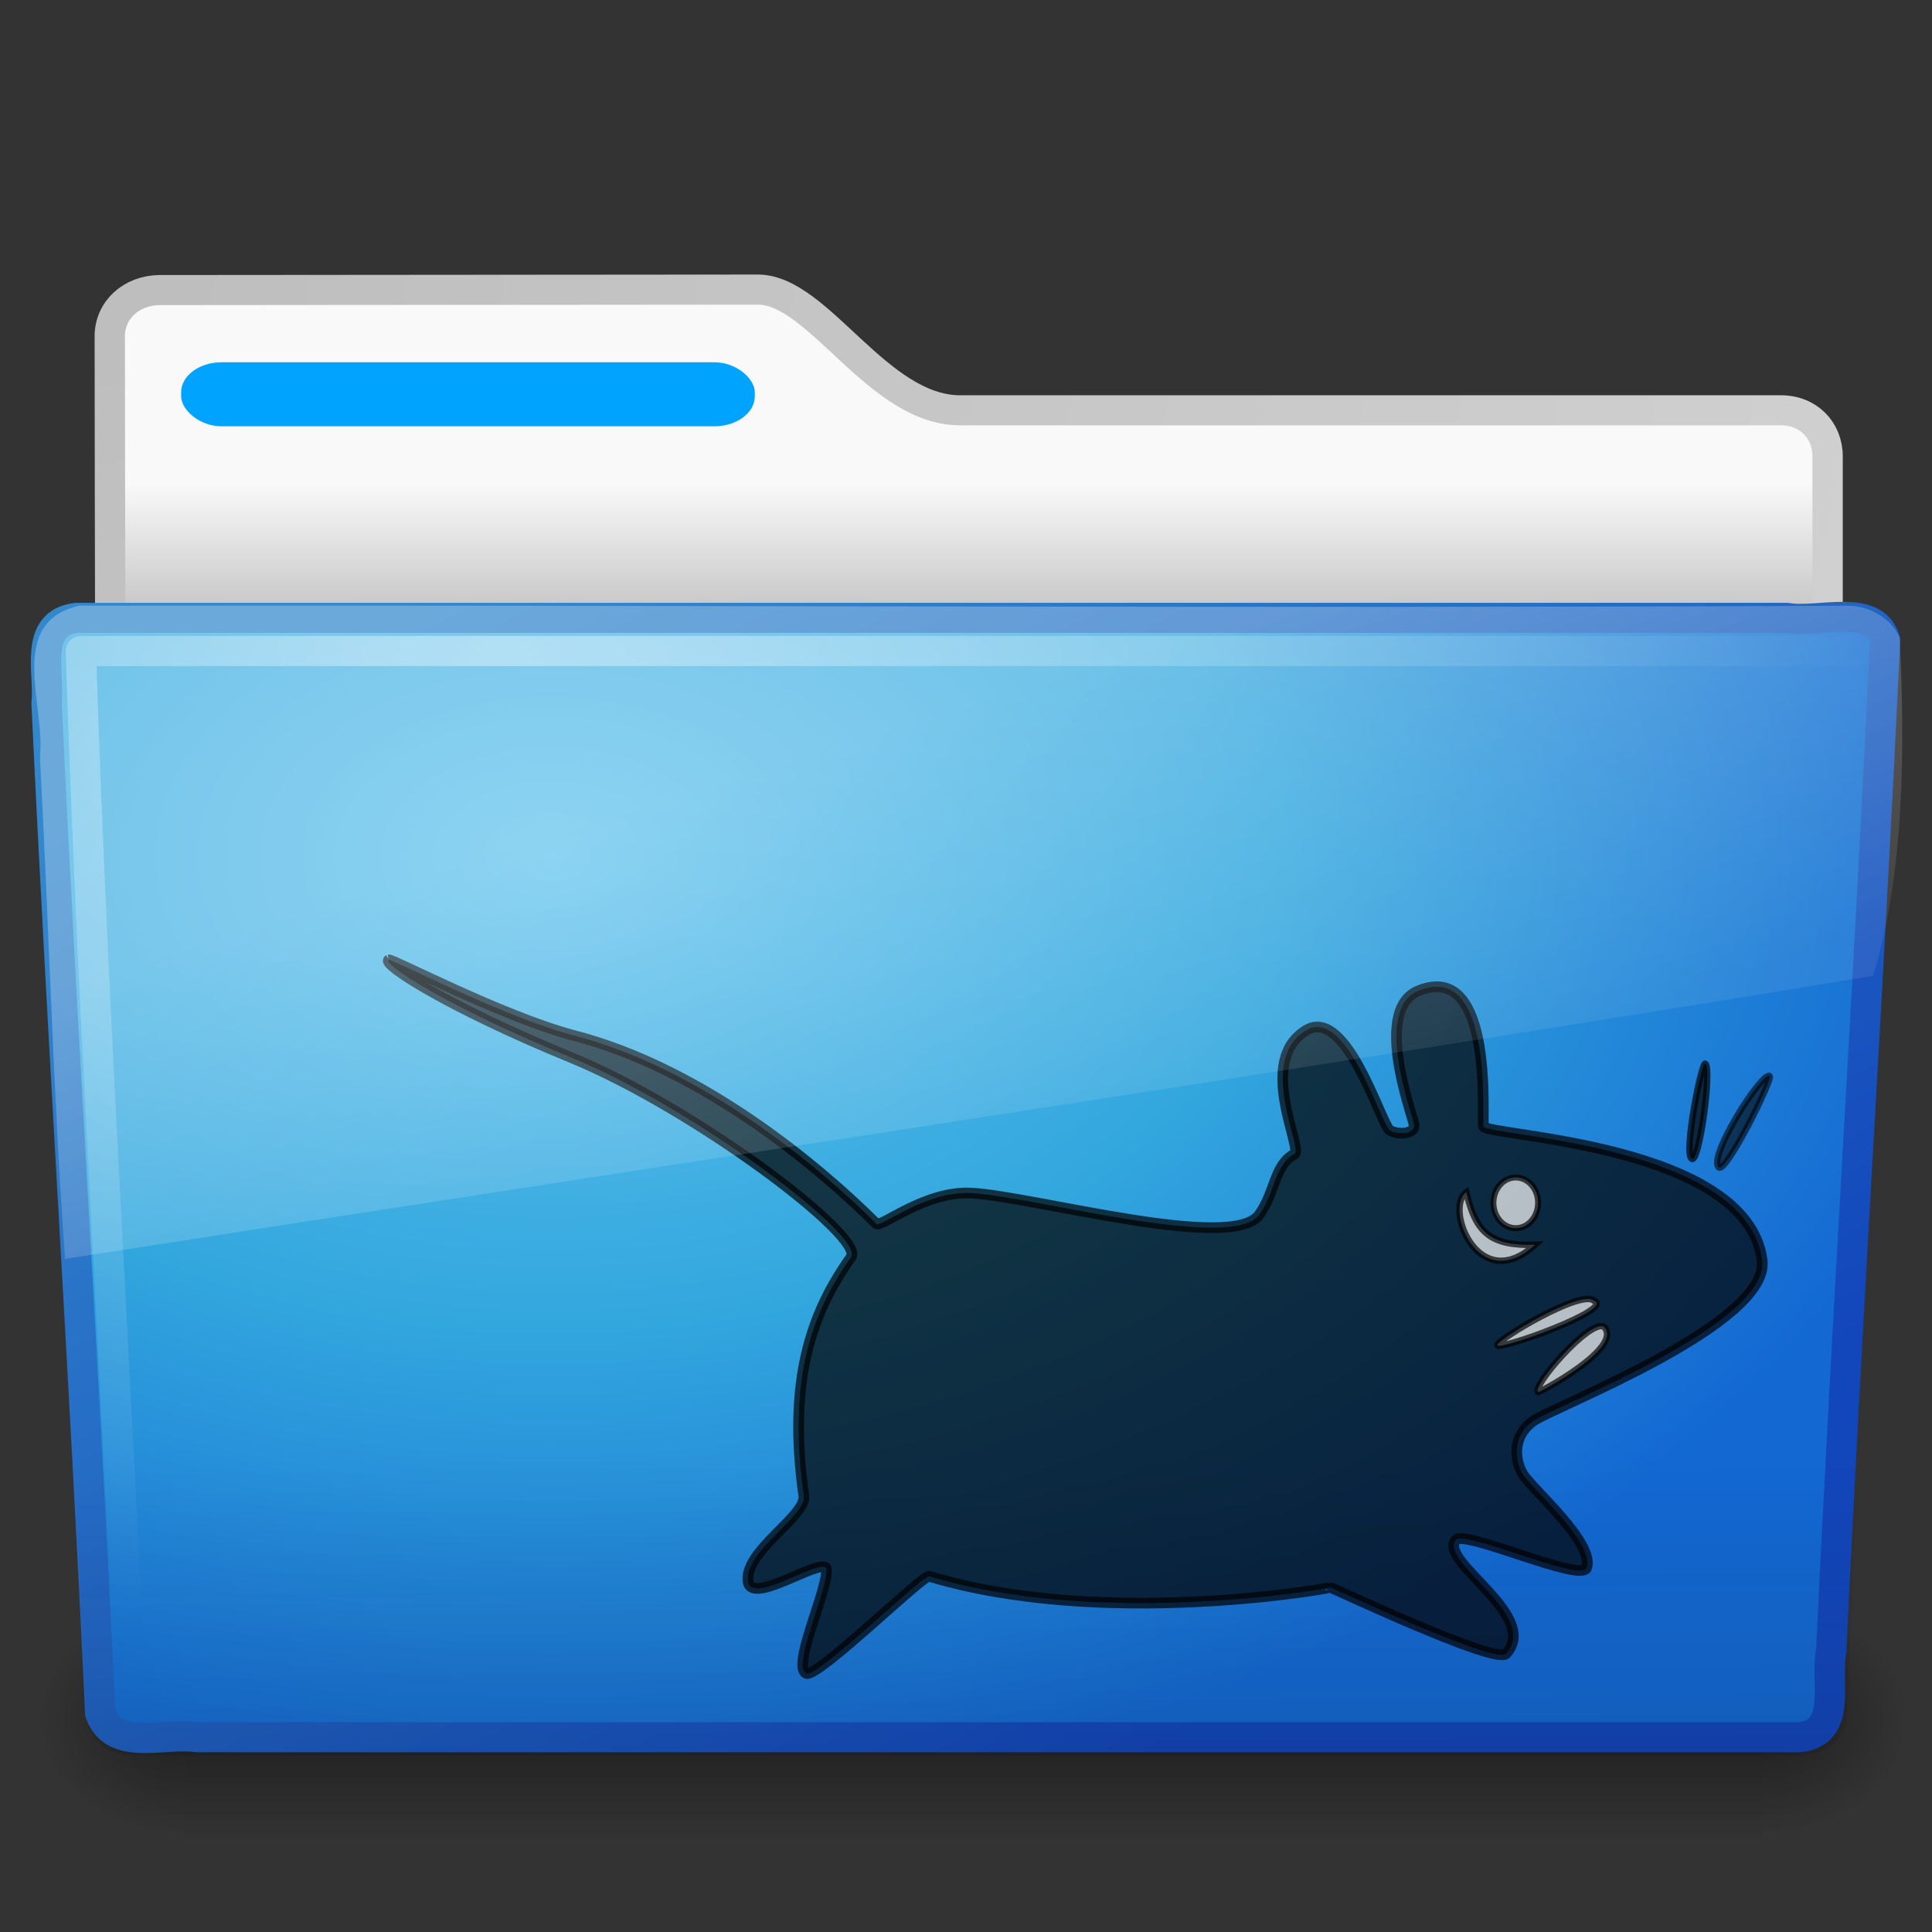 <?xml version="1.0" encoding="UTF-8" standalone="no"?>
<!-- Created with Inkscape (http://www.inkscape.org/) -->

<svg
   xmlns:dc="http://purl.org/dc/elements/1.1/"
   xmlns:cc="http://creativecommons.org/ns#"
   xmlns:rdf="http://www.w3.org/1999/02/22-rdf-syntax-ns#"
   xmlns:svg="http://www.w3.org/2000/svg"
   xmlns="http://www.w3.org/2000/svg"
   xmlns:xlink="http://www.w3.org/1999/xlink"
   xmlns:sodipodi="http://sodipodi.sourceforge.net/DTD/sodipodi-0.dtd"
   xmlns:inkscape="http://www.inkscape.org/namespaces/inkscape"
   version="1.0"
   width="64"
   height="64"
   id="svg2696"
   inkscape:version="0.48.1 r9760"
   sodipodi:docname="dropbox-folder.svg">
  <rect width="100%" height="100%" fill="#333333" stroke="none"/>
  <sodipodi:namedview
     pagecolor="#ffffff"
     bordercolor="#666666"
     borderopacity="1"
     objecttolerance="10"
     gridtolerance="10"
     guidetolerance="10"
     inkscape:pageopacity="0"
     inkscape:pageshadow="2"
     inkscape:window-width="1920"
     inkscape:window-height="1027"
     id="namedview57"
     showgrid="false"
     inkscape:zoom="10.429825"
     inkscape:cx="24.097743"
     inkscape:cy="31.353012"
     inkscape:window-x="0"
     inkscape:window-y="24"
     inkscape:window-maximized="1"
     inkscape:current-layer="layer1" />
  <defs
     id="defs2698">
    <inkscape:perspective
       sodipodi:type="inkscape:persp3d"
       inkscape:vp_x="0 : 32 : 1"
       inkscape:vp_y="0 : 1000 : 0"
       inkscape:vp_z="64 : 32 : 1"
       inkscape:persp3d-origin="32 : 21.333333 : 1"
       id="perspective61" />
    <linearGradient
       id="linearGradient3484">
      <stop
         id="stop3486"
         style="stop-color:#bdbdbd;stop-opacity:1"
         offset="0" />
      <stop
         id="stop3488"
         style="stop-color:#d0d0d0;stop-opacity:1"
         offset="1" />
    </linearGradient>
    <radialGradient
       cx="3"
       cy="5.017"
       r="21"
       fx="3"
       fy="5.017"
       id="radialGradient2788"
       xlink:href="#linearGradient3484"
       gradientUnits="userSpaceOnUse"
       gradientTransform="matrix(-1.274898e-8,1.714,-2.159,-1.4599595e-8,12.809,3.609)" />
    <linearGradient
       id="linearGradient6404">
      <stop
         id="stop6406"
         style="stop-color:#f9f9f9;stop-opacity:1"
         offset="0" />
      <stop
         id="stop6408"
         style="stop-color:#c9c9c9;stop-opacity:1"
         offset="1" />
    </linearGradient>
    <linearGradient
       x1="62.989"
       y1="13.183"
       x2="62.989"
       y2="16.19"
       id="linearGradient2786"
       xlink:href="#linearGradient6404"
       gradientUnits="userSpaceOnUse"
       gradientTransform="translate(-50.941,0.752)" />
    <linearGradient
       id="linearGradient5060-820">
      <stop
         id="stop2681"
         style="stop-color:#000000;stop-opacity:1"
         offset="0" />
      <stop
         id="stop2683"
         style="stop-color:#000000;stop-opacity:0"
         offset="1" />
    </linearGradient>
    <radialGradient
       cx="605.714"
       cy="486.648"
       r="117.143"
       fx="605.714"
       fy="486.648"
       id="radialGradient7600-312"
       xlink:href="#linearGradient5060-820"
       gradientUnits="userSpaceOnUse"
       gradientTransform="matrix(-0.032,0,0,0.037,23.363,25.412)" />
    <linearGradient
       id="linearGradient5060-179">
      <stop
         id="stop2675"
         style="stop-color:#000000;stop-opacity:1"
         offset="0" />
      <stop
         id="stop2677"
         style="stop-color:#000000;stop-opacity:0"
         offset="1" />
    </linearGradient>
    <radialGradient
       cx="605.714"
       cy="486.648"
       r="117.143"
       fx="605.714"
       fy="486.648"
       id="radialGradient7598-526"
       xlink:href="#linearGradient5060-179"
       gradientUnits="userSpaceOnUse"
       gradientTransform="matrix(0.032,0,0,0.037,25.337,25.412)" />
    <linearGradient
       id="linearGradient5048-585">
      <stop
         id="stop2667"
         style="stop-color:#000000;stop-opacity:0"
         offset="0" />
      <stop
         id="stop2669"
         style="stop-color:#000000;stop-opacity:1"
         offset="0.5" />
      <stop
         id="stop2671"
         style="stop-color:#000000;stop-opacity:0"
         offset="1" />
    </linearGradient>
    <linearGradient
       x1="302.857"
       y1="366.648"
       x2="302.857"
       y2="609.505"
       id="linearGradient7596-975"
       xlink:href="#linearGradient5048-585"
       gradientUnits="userSpaceOnUse"
       gradientTransform="matrix(0.084,0,0,0.037,-6.115,25.412)" />
    <linearGradient
       x1="82.453"
       y1="45.114"
       x2="65.34"
       y2="15.944"
       id="linearGradient2779"
       xlink:href="#linearGradient3390-178-986-453-8"
       gradientUnits="userSpaceOnUse"
       gradientTransform="matrix(1,0,0,0.997,-53.767,0.682)" />
    <radialGradient
       cx="63.969"
       cy="14.113"
       r="23.097"
       fx="63.969"
       fy="14.113"
       id="radialGradient2777"
       xlink:href="#linearGradient7012-661-145-733-759-865-745-661-970-94-6"
       gradientUnits="userSpaceOnUse"
       gradientTransform="matrix(1.565,-9.4889677e-8,6.1773627e-8,1.013,-86.215,8.92)" />
    <linearGradient
       id="linearGradient6129-963-697-142-998-580-273">
      <stop
         id="stop2661"
         style="stop-color:#0a0a0a;stop-opacity:0.498"
         offset="0" />
      <stop
         id="stop2663"
         style="stop-color:#0a0a0a;stop-opacity:0"
         offset="1" />
    </linearGradient>
    <linearGradient
       x1="22.935"
       y1="49.629"
       x2="22.809"
       y2="36.658"
       id="linearGradient2774"
       xlink:href="#linearGradient6129-963-697-142-998-580-273"
       gradientUnits="userSpaceOnUse"
       gradientTransform="matrix(1.145,0,0,0.998,-3.323,1.707)" />
    <linearGradient
       id="linearGradient6087-437-184-795-110-662-495">
      <stop
         id="stop2693"
         style="stop-color:#ffffff;stop-opacity:0.4"
         offset="0" />
      <stop
         id="stop2695"
         style="stop-color:#ffffff;stop-opacity:0"
         offset="1" />
    </linearGradient>
    <radialGradient
       cx="7.265"
       cy="8.302"
       r="20.98"
       fx="7.265"
       fy="8.302"
       id="radialGradient2771"
       xlink:href="#linearGradient6087-437-184-795-110-662-495"
       gradientUnits="userSpaceOnUse"
       gradientTransform="matrix(0,1.208,-1.627,0,26.148,8.868)" />
    <linearGradient
       id="linearGradient8265-821-176-38-919-66-249">
      <stop
         id="stop2687"
         style="stop-color:#ffffff;stop-opacity:0.275"
         offset="0" />
      <stop
         id="stop2689"
         style="stop-color:#ffffff;stop-opacity:0.078"
         offset="1" />
    </linearGradient>
    <linearGradient
       x1="11.566"
       y1="22.292"
       x2="15.215"
       y2="33.955"
       id="linearGradient2768"
       xlink:href="#linearGradient8265-821-176-38-919-66-249"
       gradientUnits="userSpaceOnUse"
       gradientTransform="translate(0.143,0.974)" />
    <linearGradient
       id="linearGradient7012-661-145-733-759-865-745-661-970-94-6">
      <stop
         id="stop3618-2"
         style="stop-color:#63c3ed;stop-opacity:1;"
         offset="0" />
      <stop
         id="stop3270"
         style="stop-color:#32a7de;stop-opacity:1;"
         offset="0.5" />
      <stop
         id="stop3620-1"
         style="stop-color:#1368d2;stop-opacity:1;"
         offset="1" />
    </linearGradient>
    <linearGradient
       id="linearGradient3390-178-986-453-8">
      <stop
         id="stop3624-5"
         style="stop-color:#1246bb;stop-opacity:1;"
         offset="0" />
      <stop
         id="stop3626-7"
         style="stop-color:#3388cd;stop-opacity:1;"
         offset="1" />
    </linearGradient>
    <inkscape:perspective
       id="perspective3659"
       inkscape:persp3d-origin="0.5 : 0.33333333 : 1"
       inkscape:vp_z="1 : 0.5 : 1"
       inkscape:vp_y="0 : 1000 : 0"
       inkscape:vp_x="0 : 0.5 : 1"
       sodipodi:type="inkscape:persp3d" />
    <linearGradient
       inkscape:collect="always"
       xlink:href="#linearGradient7482"
       id="linearGradient34012"
       gradientUnits="userSpaceOnUse"
       gradientTransform="matrix(0.851,0,0,0.865,11.885,19.408)"
       x1="8.5"
       y1="10.448"
       x2="21.269"
       y2="19.911" />
    <linearGradient
       id="linearGradient7482">
      <stop
         id="stop7484"
         offset="0"
         style="stop-color:#88a6c8;stop-opacity:1;" />
      <stop
         id="stop7486"
         offset="1"
         style="stop-color:#c7d6e8;stop-opacity:1;" />
    </linearGradient>
    <linearGradient
       inkscape:collect="always"
       xlink:href="#linearGradient7482"
       id="linearGradient34010"
       gradientUnits="userSpaceOnUse"
       gradientTransform="matrix(0.851,0,0,0.865,11.453,19.408)"
       x1="28.628"
       y1="6.536"
       x2="26.807"
       y2="20.356" />
    <linearGradient
       id="linearGradient3670">
      <stop
         id="stop3672"
         offset="0"
         style="stop-color:#88a6c8;stop-opacity:1;" />
      <stop
         id="stop3674"
         offset="1"
         style="stop-color:#c7d6e8;stop-opacity:1;" />
    </linearGradient>
    <linearGradient
       inkscape:collect="always"
       xlink:href="#linearGradient34014"
       id="linearGradient8559"
       x1="22.956"
       y1="27.727"
       x2="22.956"
       y2="10.378"
       gradientUnits="userSpaceOnUse"
       gradientTransform="matrix(0.845,0,0,0.798,12.348,20.705)" />
    <linearGradient
       id="linearGradient34014">
      <stop
         style="stop-color:#3465a4;stop-opacity:0.052;"
         offset="0"
         id="stop34016" />
      <stop
         style="stop-color:#3465a4;stop-opacity:0.457;"
         offset="1"
         id="stop34018" />
    </linearGradient>
    <linearGradient
       inkscape:collect="always"
       xlink:href="#linearGradient6355"
       id="linearGradient6918"
       gradientUnits="userSpaceOnUse"
       x1="17.375"
       y1="45.492"
       x2="36.875"
       y2="34"
       gradientTransform="matrix(0.845,0,0,0.865,11.803,19.408)" />
    <linearGradient
       id="linearGradient6355">
      <stop
         style="stop-color:#96c2f1;stop-opacity:1;"
         offset="0"
         id="stop6357" />
      <stop
         style="stop-color:#325e9f;stop-opacity:1;"
         offset="1"
         id="stop6359" />
    </linearGradient>
    <linearGradient
       inkscape:collect="always"
       xlink:href="#linearGradient6490"
       id="linearGradient6915"
       gradientUnits="userSpaceOnUse"
       x1="22.156"
       y1="24.188"
       x2="35.031"
       y2="40.75"
       gradientTransform="matrix(0.845,0,0,0.865,11.803,19.408)" />
    <linearGradient
       id="linearGradient6490">
      <stop
         style="stop-color:#ffffff;stop-opacity:1;"
         offset="0"
         id="stop6492" />
      <stop
         style="stop-color:#ffffff;stop-opacity:0;"
         offset="1"
         id="stop6494" />
    </linearGradient>
    <linearGradient
       inkscape:collect="always"
       xlink:href="#linearGradient6506"
       id="linearGradient6912"
       gradientUnits="userSpaceOnUse"
       x1="31.312"
       y1="23.265"
       x2="40"
       y2="30.562"
       gradientTransform="matrix(0.845,0,0,0.865,11.803,19.408)" />
    <linearGradient
       id="linearGradient6506">
      <stop
         style="stop-color:#b0cae7;stop-opacity:1;"
         offset="0"
         id="stop6508" />
      <stop
         style="stop-color:#7196c5;stop-opacity:1;"
         offset="1"
         id="stop6510" />
    </linearGradient>
    <linearGradient
       inkscape:collect="always"
       xlink:href="#linearGradient7488"
       id="linearGradient6909"
       gradientUnits="userSpaceOnUse"
       x1="30.562"
       y1="7.875"
       x2="37.75"
       y2="17.562"
       gradientTransform="matrix(0.845,0,0,0.865,11.803,19.408)" />
    <linearGradient
       id="linearGradient7488">
      <stop
         id="stop7490"
         offset="0"
         style="stop-color:#b7cde4;stop-opacity:1;" />
      <stop
         id="stop7492"
         offset="1"
         style="stop-color:#799fd1;stop-opacity:1;" />
    </linearGradient>
    <linearGradient
       inkscape:collect="always"
       xlink:href="#linearGradient6355"
       id="linearGradient6906"
       gradientUnits="userSpaceOnUse"
       x1="17.469"
       y1="23"
       x2="28.469"
       y2="44"
       gradientTransform="matrix(0.845,0,0,0.865,11.803,19.408)" />
    <linearGradient
       id="linearGradient3697">
      <stop
         style="stop-color:#96c2f1;stop-opacity:1;"
         offset="0"
         id="stop3699" />
      <stop
         style="stop-color:#325e9f;stop-opacity:1;"
         offset="1"
         id="stop3701" />
    </linearGradient>
    <linearGradient
       inkscape:collect="always"
       xlink:href="#linearGradient6490"
       id="linearGradient6903"
       gradientUnits="userSpaceOnUse"
       gradientTransform="matrix(-0.845,0,0,0.865,52.354,19.424)"
       x1="43.542"
       y1="31.982"
       x2="23.542"
       y2="37.982" />
    <linearGradient
       id="linearGradient3704">
      <stop
         style="stop-color:#ffffff;stop-opacity:1;"
         offset="0"
         id="stop3706" />
      <stop
         style="stop-color:#ffffff;stop-opacity:0;"
         offset="1"
         id="stop3708" />
    </linearGradient>
    <linearGradient
       inkscape:collect="always"
       xlink:href="#linearGradient6506"
       id="linearGradient6900"
       gradientUnits="userSpaceOnUse"
       x1="12.188"
       y1="21.688"
       x2="13.688"
       y2="33.281"
       gradientTransform="matrix(0.845,0,0,0.865,11.803,19.408)" />
    <linearGradient
       id="linearGradient3711">
      <stop
         style="stop-color:#b0cae7;stop-opacity:1;"
         offset="0"
         id="stop3713" />
      <stop
         style="stop-color:#7196c5;stop-opacity:1;"
         offset="1"
         id="stop3715" />
    </linearGradient>
    <linearGradient
       inkscape:collect="always"
       xlink:href="#linearGradient7488"
       id="linearGradient6897"
       gradientUnits="userSpaceOnUse"
       x1="7.688"
       y1="9.062"
       x2="10.688"
       y2="17.5"
       gradientTransform="matrix(0.845,0,0,0.865,11.803,19.408)" />
    <linearGradient
       id="linearGradient3718">
      <stop
         id="stop3720"
         offset="0"
         style="stop-color:#b7cde4;stop-opacity:1;" />
      <stop
         id="stop3722"
         offset="1"
         style="stop-color:#799fd1;stop-opacity:1;" />
    </linearGradient>
    <linearGradient
       inkscape:collect="always"
       xlink:href="#linearGradient6490"
       id="linearGradient6894"
       gradientUnits="userSpaceOnUse"
       x1="31.469"
       y1="1"
       x2="37.469"
       y2="15"
       gradientTransform="matrix(0.845,0,0,0.865,11.803,19.408)" />
    <linearGradient
       id="linearGradient3725">
      <stop
         style="stop-color:#ffffff;stop-opacity:1;"
         offset="0"
         id="stop3727" />
      <stop
         style="stop-color:#ffffff;stop-opacity:0;"
         offset="1"
         id="stop3729" />
    </linearGradient>
    <linearGradient
       inkscape:collect="always"
       xlink:href="#linearGradient6490"
       id="linearGradient6891"
       gradientUnits="userSpaceOnUse"
       x1="32.469"
       y1="18"
       x2="36.469"
       y2="31"
       gradientTransform="matrix(0.845,0,0,0.865,11.803,19.408)" />
    <linearGradient
       id="linearGradient3732">
      <stop
         style="stop-color:#ffffff;stop-opacity:1;"
         offset="0"
         id="stop3734" />
      <stop
         style="stop-color:#ffffff;stop-opacity:0;"
         offset="1"
         id="stop3736" />
    </linearGradient>
    <linearGradient
       inkscape:collect="always"
       xlink:href="#linearGradient6490"
       id="linearGradient6888"
       gradientUnits="userSpaceOnUse"
       gradientTransform="matrix(-0.845,0,0,0.865,52.385,19.431)"
       x1="40.579"
       y1="19.974"
       x2="34.579"
       y2="31.974" />
    <linearGradient
       id="linearGradient3739">
      <stop
         style="stop-color:#ffffff;stop-opacity:1;"
         offset="0"
         id="stop3741" />
      <stop
         style="stop-color:#ffffff;stop-opacity:0;"
         offset="1"
         id="stop3743" />
    </linearGradient>
    <linearGradient
       inkscape:collect="always"
       xlink:href="#linearGradient6490"
       id="linearGradient6885"
       gradientUnits="userSpaceOnUse"
       gradientTransform="matrix(-0.845,0,0,0.865,52.344,19.424)"
       x1="41.53"
       y1="1.982"
       x2="34.53"
       y2="17.982" />
    <linearGradient
       id="linearGradient3746">
      <stop
         style="stop-color:#ffffff;stop-opacity:1;"
         offset="0"
         id="stop3748" />
      <stop
         style="stop-color:#ffffff;stop-opacity:0;"
         offset="1"
         id="stop3750" />
    </linearGradient>
    <linearGradient
       inkscape:collect="always"
       xlink:href="#linearGradient6005"
       id="linearGradient6877"
       gradientUnits="userSpaceOnUse"
       x1="20.042"
       y1="6.229"
       x2="24.188"
       y2="19.969"
       gradientTransform="matrix(0.845,0,0,0.865,11.803,19.408)" />
    <linearGradient
       id="linearGradient6005"
       inkscape:collect="always">
      <stop
         id="stop6007"
         offset="0"
         style="stop-color: rgb(255, 255, 255); stop-opacity: 1;" />
      <stop
         id="stop6009"
         offset="1"
         style="stop-color: rgb(255, 255, 255); stop-opacity: 0;" />
    </linearGradient>
    <linearGradient
       inkscape:collect="always"
       xlink:href="#linearGradient7482-9"
       id="linearGradient34012-8"
       gradientUnits="userSpaceOnUse"
       gradientTransform="matrix(0.851,0,0,0.865,-0.864,-2.749)"
       x1="8.5"
       y1="10.448"
       x2="21.269"
       y2="19.911" />
    <linearGradient
       id="linearGradient7482-9">
      <stop
         id="stop7484-3"
         offset="0"
         style="stop-color:#88a6c8;stop-opacity:1;" />
      <stop
         id="stop7486-1"
         offset="1"
         style="stop-color:#c7d6e8;stop-opacity:1;" />
    </linearGradient>
    <linearGradient
       id="linearGradient3479">
      <stop
         id="stop3481"
         offset="0"
         style="stop-color:#88a6c8;stop-opacity:1;" />
      <stop
         id="stop3483"
         offset="1"
         style="stop-color:#c7d6e8;stop-opacity:1;" />
    </linearGradient>
    <linearGradient
       id="linearGradient34014-9">
      <stop
         style="stop-color:#3465a4;stop-opacity:0.052;"
         offset="0"
         id="stop34016-6" />
      <stop
         style="stop-color:#3465a4;stop-opacity:0.457;"
         offset="1"
         id="stop34018-7" />
    </linearGradient>
    <linearGradient
       id="linearGradient6355-3">
      <stop
         style="stop-color:#96c2f1;stop-opacity:1;"
         offset="0"
         id="stop6357-7" />
      <stop
         style="stop-color:#325e9f;stop-opacity:1;"
         offset="1"
         id="stop6359-1" />
    </linearGradient>
    <linearGradient
       id="linearGradient6490-2">
      <stop
         style="stop-color:#ffffff;stop-opacity:1;"
         offset="0"
         id="stop6492-1" />
      <stop
         style="stop-color:#ffffff;stop-opacity:0;"
         offset="1"
         id="stop6494-5" />
    </linearGradient>
    <linearGradient
       id="linearGradient6506-9">
      <stop
         style="stop-color:#b0cae7;stop-opacity:1;"
         offset="0"
         id="stop6508-0" />
      <stop
         style="stop-color:#7196c5;stop-opacity:1;"
         offset="1"
         id="stop6510-4" />
    </linearGradient>
    <linearGradient
       id="linearGradient7488-1">
      <stop
         id="stop7490-3"
         offset="0"
         style="stop-color:#b7cde4;stop-opacity:1;" />
      <stop
         id="stop7492-7"
         offset="1"
         style="stop-color:#799fd1;stop-opacity:1;" />
    </linearGradient>
    <linearGradient
       id="linearGradient3506">
      <stop
         style="stop-color:#96c2f1;stop-opacity:1;"
         offset="0"
         id="stop3508" />
      <stop
         style="stop-color:#325e9f;stop-opacity:1;"
         offset="1"
         id="stop3510" />
    </linearGradient>
    <linearGradient
       inkscape:collect="always"
       xlink:href="#linearGradient6490-2"
       id="linearGradient6903-1"
       gradientUnits="userSpaceOnUse"
       gradientTransform="matrix(-0.845,0,0,0.865,39.604,-2.733)"
       x1="43.542"
       y1="31.982"
       x2="23.542"
       y2="37.982" />
    <linearGradient
       id="linearGradient3513">
      <stop
         style="stop-color:#ffffff;stop-opacity:1;"
         offset="0"
         id="stop3515" />
      <stop
         style="stop-color:#ffffff;stop-opacity:0;"
         offset="1"
         id="stop3517" />
    </linearGradient>
    <linearGradient
       id="linearGradient3520">
      <stop
         style="stop-color:#b0cae7;stop-opacity:1;"
         offset="0"
         id="stop3522" />
      <stop
         style="stop-color:#7196c5;stop-opacity:1;"
         offset="1"
         id="stop3524" />
    </linearGradient>
    <linearGradient
       inkscape:collect="always"
       xlink:href="#linearGradient7488-1"
       id="linearGradient6897-3"
       gradientUnits="userSpaceOnUse"
       x1="7.688"
       y1="9.062"
       x2="10.688"
       y2="17.5"
       gradientTransform="matrix(0.845,0,0,0.865,-0.947,-2.749)" />
    <linearGradient
       id="linearGradient3527">
      <stop
         id="stop3529"
         offset="0"
         style="stop-color:#b7cde4;stop-opacity:1;" />
      <stop
         id="stop3531"
         offset="1"
         style="stop-color:#799fd1;stop-opacity:1;" />
    </linearGradient>
    <linearGradient
       id="linearGradient3534">
      <stop
         style="stop-color:#ffffff;stop-opacity:1;"
         offset="0"
         id="stop3536" />
      <stop
         style="stop-color:#ffffff;stop-opacity:0;"
         offset="1"
         id="stop3538" />
    </linearGradient>
    <linearGradient
       id="linearGradient3541">
      <stop
         style="stop-color:#ffffff;stop-opacity:1;"
         offset="0"
         id="stop3543" />
      <stop
         style="stop-color:#ffffff;stop-opacity:0;"
         offset="1"
         id="stop3545" />
    </linearGradient>
    <linearGradient
       inkscape:collect="always"
       xlink:href="#linearGradient6490-2"
       id="linearGradient6888-2"
       gradientUnits="userSpaceOnUse"
       gradientTransform="matrix(-0.845,0,0,0.865,39.635,-2.726)"
       x1="40.579"
       y1="19.974"
       x2="34.579"
       y2="31.974" />
    <linearGradient
       id="linearGradient3548">
      <stop
         style="stop-color:#ffffff;stop-opacity:1;"
         offset="0"
         id="stop3550" />
      <stop
         style="stop-color:#ffffff;stop-opacity:0;"
         offset="1"
         id="stop3552" />
    </linearGradient>
    <linearGradient
       inkscape:collect="always"
       xlink:href="#linearGradient6490-2"
       id="linearGradient6885-1"
       gradientUnits="userSpaceOnUse"
       gradientTransform="matrix(-0.845,0,0,0.865,39.594,-2.733)"
       x1="41.53"
       y1="1.982"
       x2="34.53"
       y2="17.982" />
    <linearGradient
       id="linearGradient3555">
      <stop
         style="stop-color:#ffffff;stop-opacity:1;"
         offset="0"
         id="stop3557" />
      <stop
         style="stop-color:#ffffff;stop-opacity:0;"
         offset="1"
         id="stop3559" />
    </linearGradient>
  </defs>
  <g
     transform="matrix(1.341,0,0,1.33,-0.373,-2.51)"
     id="layer1">
    <path
       d="m 4.217,9.112 c -0.69,0.008 -1.227,0.493 -1.227,1.15 0,5.514 0.032,9.74 0,14.75 1.435,0 42.435,-3.711 42.435,-5.303 l 0,-6.452 c 0,-0.658 -0.48,-1.158 -1.17,-1.15 l -20.256,0 c -2.047,0 -3.499,-3.007 -5,-3.007 L 4.217,9.112 z"
       id="path3468"
       style="fill:url(#linearGradient2786);fill-opacity:1;stroke:url(#radialGradient2788);stroke-width:0.749;stroke-linecap:round;stroke-linejoin:round;stroke-miterlimit:4;stroke-opacity:1;stroke-dasharray:none;display:inline" />
    <g
       transform="matrix(0.958,0,0,0.667,1,15.752)"
       id="g7591"
       style="opacity:0.4">
      <rect
         width="40.7"
         height="9"
         x="4"
         y="39"
         id="rect4173"
         style="fill:url(#linearGradient7596-975);fill-opacity:1;fill-rule:nonzero;stroke:none;stroke-width:1;marker:none;visibility:visible;display:inline;overflow:visible" />
      <path
         d="m 44.7,39 c 0,0 0,9 0,9 1.655,0.017 4,-2.016 4,-4.5 0,-2.484 -1.846,-4.499 -4,-4.499 z"
         id="path5058"
         style="fill:url(#radialGradient7598-526);fill-opacity:1;fill-rule:nonzero;stroke:none;stroke-width:1;marker:none;visibility:visible;display:inline;overflow:visible" />
      <path
         d="m 4,39 c 0,0 0,9 0,9 C 2.345,48.017 0,45.983 0,43.499 0,41.015 1.846,39 4,39 z"
         id="path5018"
         style="fill:url(#radialGradient7600-312);fill-opacity:1;fill-rule:nonzero;stroke:none;stroke-width:1;marker:none;visibility:visible;display:inline;overflow:visible" />
    </g>
    <path
       d="m 2.162,17.277 c -1.073,0.123 -0.649,1.398 -0.734,2.115 0.393,8.448 0.938,16.725 1.328,25.172 0.342,0.963 1.594,0.47 2.388,0.592 13.194,0 26.388,0 39.581,0 1.089,-0.106 0.636,-1.404 0.79,-2.147 0.393,-8.448 0.938,-16.725 1.328,-25.172 -0.251,-0.952 -1.669,-0.423 -2.413,-0.561 -14.09,0 -28.179,0 -42.269,0 z"
       id="path3388"
       style="fill:url(#radialGradient2777);fill-opacity:1;stroke:url(#linearGradient2779);stroke-width:0.748;stroke-linecap:round;stroke-linejoin:round;stroke-miterlimit:4;stroke-opacity:1;stroke-dasharray:none;stroke-dashoffset:0" />
    <path
       d="m 46.277,18.102 c -13.531,0 -30.469,0 -44,0 0.239,7.846 0.771,16.354 1.156,24.531"
       id="path2435"
       style="fill:none;stroke:url(#radialGradient2771);stroke-width:0.749;stroke-linecap:round;stroke-linejoin:round;stroke-miterlimit:4;stroke-opacity:1;stroke-dasharray:none" />
    <path
       d="m 2.201,16.673 43.896,4.03e-4 c 0.634,0 1.045,0.445 1.045,0.997 l -1.244,26.939 c 0,0.553 -0.511,0.998 -1.145,0.998 l -41.209,0 c -0.634,0 -1.145,-0.445 -1.145,-0.998 L 1.156,17.671 c 0,-0.553 0.411,-0.998 1.045,-0.998 z"
       id="path6127"
       style="opacity:0.4;fill:url(#linearGradient2774);fill-opacity:1;stroke:none"
       inkscape:connector-curvature="0" />
    <rect
       width="14.171"
       height="1.595"
       rx="1"
       ry="0.749"
       x="4.753"
       y="10.91"
       id="rect3562"
       style="fill:#00a4ff;fill-opacity:1;fill-rule:nonzero;stroke:none;stroke-width:1;marker:none;visibility:visible;display:block;overflow:visible;enable-background:accumulate;stroke-opacity:1" />
    <g
       transform="matrix(0.198,0,0,0.199,-19.546,-42.623)"
       id="g23"
       style="fill:#000000;fill-opacity:0.5;stroke:none">
      <path
         d="m 143.756,326.774 c 0.538,-0.09 13.953,6.991 22.97,9.438 16.079,4.109 30.756,16.476 37.85,23.58 0.526,0.608 6.093,-4.168 11.919,-3.824 7.958,0.482 32.582,7.406 35.872,2.691 1.995,-2.768 1.852,-6.164 4.341,-7.555 1.34,-0.375 -4.981,-11.936 1.737,-15.64 4.79,-2.394 8.849,11.009 10.079,12.511 0.551,0.672 3.474,0.836 3.128,-0.695 -0.375,-1.663 -5.103,-14.524 0.695,-16.682 9.417,-3.729 7.748,16.456 7.993,17.03 0.521,1.222 32.797,2.164 34.754,16.682 1.132,7.99 -25.858,18.317 -28.498,20.157 -2.639,1.84 -2.419,4.783 -1.39,6.604 1.183,1.975 9.046,8.641 7.994,11.816 -0.723,1.834 -15.398,-4.888 -16.335,-3.475 -2.137,2.699 10.683,9.455 6.256,14.249 -1.755,1.148 -21.947,-8.454 -21.896,-8.341 -0.542,0.206 -28.532,5.113 -50.046,-1.391 -0.758,-0.214 -13.808,12.606 -15.292,12.165 -2.029,-0.744 2.991,-11.15 2.433,-13.207 -0.912,-1.146 -9.251,4.653 -9.731,1.738 -0.574,-3.831 7.318,-8.235 6.951,-10.774 -2.035,-14.424 0.909,-22.847 5.908,-29.888 1.667,-2.592 -19.592,-18.646 -34.983,-24.982 -15.39,-6.336 -23.624,-11.706 -22.709,-12.207 z"
         transform="translate(4.866,17.03)"
         id="path14"
         style="fill:#020202;fill-opacity:1;fill-rule:evenodd;stroke:#000002;stroke-width:1pt;stroke-linecap:butt;stroke-linejoin:miter;stroke-opacity:1;opacity:0.7"
         inkscape:connector-curvature="0" />
      <path
         d="m 286.934,392.031 c -0.169,-0.59 10.503,-7.045 12.048,-5.561 2.781,1.008 -11.95,6.31 -12.048,5.561 z"
         id="path7"
         style="fill:#ffffff;fill-opacity:1;fill-rule:evenodd;stroke:#000000;stroke-width:0.6pt;stroke-linecap:butt;stroke-linejoin:miter;stroke-opacity:1;opacity:0.7"
         inkscape:connector-curvature="0" />
      <path
         d="m 292.031,397.901 c -0.94,-0.568 6.389,-9.114 8.187,-8.187 2.625,2.608 -8.31,8.39 -8.187,8.187 z"
         id="path8"
         style="fill:#ffffff;fill-opacity:1;fill-rule:evenodd;stroke:#000000;stroke-width:0.6pt;stroke-linecap:butt;stroke-linejoin:miter;stroke-opacity:1;opacity:0.7"
         inkscape:connector-curvature="0" />
      <path
         d="m 320.916,358.358 c -0.891,-0.737 -7.878,10.287 -6.333,11.431 0.929,0.695 6.731,-11.038 6.333,-11.431 z"
         id="path13"
         style="fill:#020202;fill-opacity:1;fill-rule:evenodd;stroke:#000000;stroke-width:0.6pt;stroke-linecap:butt;stroke-linejoin:miter;stroke-opacity:1;opacity:0.591"
         inkscape:connector-curvature="0" />
      <ellipse
         cx="288.865"
         cy="374.587"
         rx="3.012"
         ry="3.398"
         transform="matrix(0.925,0,0,0.934,22.028,24.352)"
         id="ellipse17"
         style="fill:#ffffff;fill-opacity:1;fill-rule:evenodd;stroke:#000000;stroke-width:0.6pt;stroke-linecap:butt;stroke-linejoin:miter;stroke-opacity:1;opacity:0.7"
         d="m 291.877,374.587 c 0,1.877 -1.349,3.398 -3.012,3.398 -1.664,0 -3.012,-1.521 -3.012,-3.398 0,-1.877 1.349,-3.398 3.012,-3.398 1.663,0 3.012,1.521 3.012,3.398 z"
         sodipodi:cx="288.86475"
         sodipodi:cy="374.58655"
         sodipodi:rx="3.012037"
         sodipodi:ry="3.398196" />
      <path
         d="m 320.916,358.358 c -0.218,-0.253 -0.898,2.512 -1.401,5.441 -0.516,3.007 -0.846,6.186 -0.298,6.453 0.929,0.695 2.547,-11.276 1.699,-11.894 z"
         transform="translate(-8.032,-1.545)"
         id="path18"
         style="opacity:0.7;fill:#020202;fill-opacity:1;fill-rule:evenodd;stroke:#000000;stroke-width:0.6pt;stroke-linecap:butt;stroke-linejoin:miter;stroke-opacity:1"
         inkscape:connector-curvature="0"
         sodipodi:nodetypes="cscc" />
      <path
         d="m 321.366,357.908 c -2.771,1.959 1.521,13.045 8.58,6.572 -5.546,0.163 -7.396,-1.461 -8.58,-6.572 z"
         transform="translate(-38.307,14.983)"
         id="path21"
         style="fill:#ffffff;fill-opacity:1;fill-rule:evenodd;stroke:#000000;stroke-width:0.6pt;stroke-linecap:butt;stroke-linejoin:miter;stroke-opacity:1;opacity:0.7"
         inkscape:connector-curvature="0" />
    </g>
    <path
       d="m 45.893,16.974 c -14.55,0.073 -29.105,-0.021 -43.656,0 -1.807,0.411 -0.834,2.467 -0.972,3.772 0.222,4.163 0.323,8.345 0.62,12.497 15.001,-2.363 29.927,-4.607 44.664,-7.05 0.781,-2.587 0.787,-5.671 0.657,-8.429 -0.229,-0.505 -0.787,-0.801 -1.314,-0.79 z"
       id="path3455"
       style="fill:url(#linearGradient2768);fill-opacity:1;stroke:none"
       inkscape:connector-curvature="0" />
  </g>
  <g
     transform="matrix(1.114,-0.651,0.558,0.994,-413.94,76.717)"
     style="opacity:0.5;stroke-width:0.463;stroke-miterlimit:4;stroke-dasharray:none"
     id="g6818" />
  <g
     id="g7386"
     inkscape:label="Original"
     style="stroke-width:0.657;stroke-miterlimit:4;stroke-dasharray:none;display:inline"
     transform="matrix(0.845,0,0,0.865,-32.438,10.066)" />
  <g
     id="g2424"
     transform="matrix(0.161,0.139,0.136,-0.165,7.768,23.775)"
     inkscape:r_cx="true"
     inkscape:r_cy="true"
     style="opacity:0.5;fill:none;stroke:#ffffff;stroke-width:2.629;stroke-miterlimit:4;stroke-opacity:1;stroke-dasharray:none" />
  <g
     transform="matrix(1.659,0,0,1.68,-556.838,-238.212)"
     id="g6024"
     style="stroke-width:0.336;stroke-miterlimit:4;stroke-dasharray:none" />
  <g
     style="opacity:0.246;stroke-width:0.131;stroke-miterlimit:4;stroke-dasharray:none"
     transform="matrix(3.808,0,0,4.815,-1136.064,-805.75)"
     id="g6872" />
  <g
     transform="matrix(1.114,-0.651,0.558,0.994,-401.987,79.304)"
     style="opacity:0.5;stroke-width:0.463;stroke-miterlimit:4;stroke-dasharray:none"
     id="g6818-4" />
  <g
     id="g7386-2"
     inkscape:label="Original"
     style="stroke-width:0.657;stroke-miterlimit:4;stroke-dasharray:none;display:inline"
     transform="matrix(0.845,0,0,0.865,-20.485,12.653)" />
  <g
     id="g2424-2"
     transform="matrix(0.161,0.139,0.136,-0.165,19.721,26.363)"
     inkscape:r_cx="true"
     inkscape:r_cy="true"
     style="opacity:0.5;fill:none;stroke:#ffffff;stroke-width:2.629;stroke-miterlimit:4;stroke-opacity:1;stroke-dasharray:none" />
  <g
     transform="matrix(1.659,0,0,1.68,-544.885,-235.625)"
     id="g6024-1"
     style="stroke-width:0.336;stroke-miterlimit:4;stroke-dasharray:none" />
  <g
     style="opacity:0.246;stroke-width:0.131;stroke-miterlimit:4;stroke-dasharray:none"
     transform="matrix(3.808,0,0,4.815,-1124.112,-803.163)"
     id="g6872-7" />
</svg>
